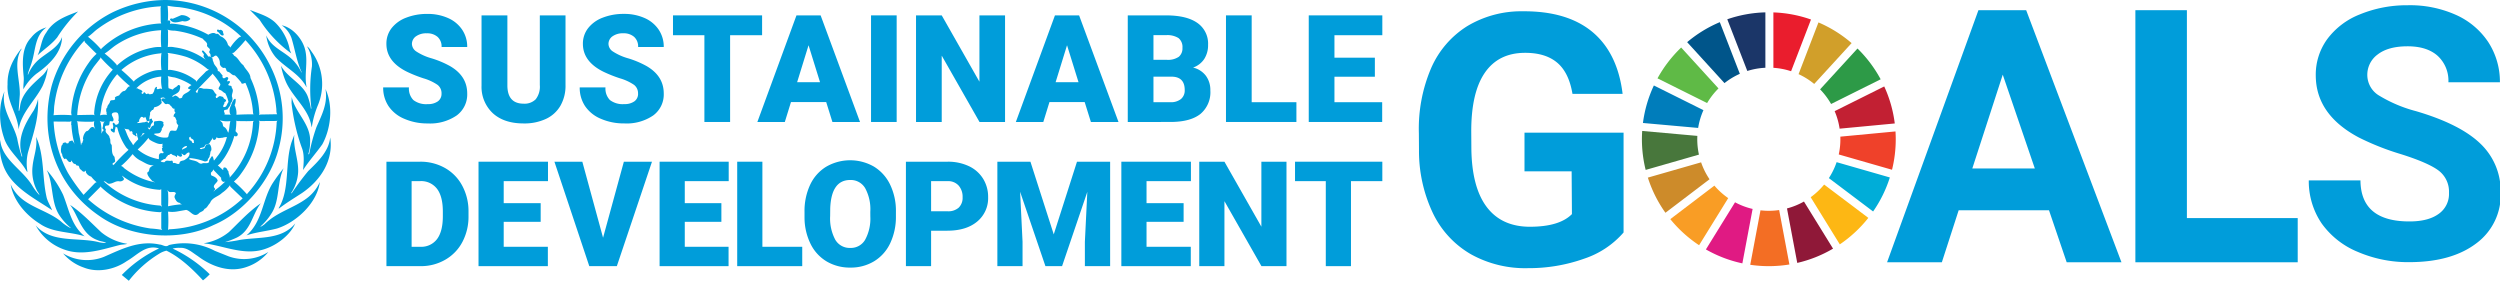 <svg id="Calque_1" data-name="Calque 1" xmlns="http://www.w3.org/2000/svg" width="650" height="73" viewBox="0 0 650 73">
  <title>sustainable-goals-development_ceq-institute</title>
  <g>
    <path d="M422.128,60.443a23.236,23.236,0,0,1-10.177,6.789,42.815,42.815,0,0,1-14.628,2.489A29.015,29.015,0,0,1,382.5,66.139a24.566,24.566,0,0,1-9.9-10.626,37.621,37.621,0,0,1-3.662-16.451l-.03-4.42a39.971,39.971,0,0,1,3.166-16.876,24.275,24.275,0,0,1,9.391-10.96,27.28,27.28,0,0,1,14.462-3.872q11.563-.078,18.12,5.391c4.37,3.648,6.982,9.07,7.833,16.088H408.845q-.933-5.576-4.008-8.144t-8.432-2.532q-6.833.046-10.368,5.205t-3.513,15.294l.028,4.152q.07,10.225,3.99,15.422t11.421,5.146q7.542-.051,10.737-3.288l-.077-11.123H396.369V34.5h25.76Z" fill="#009dda"/>
    <path d="M532.739,54.67H509.254l-4.373,13.522H490.639L514.393,2.65h12.412l24.776,65.542H537.34ZM512.8,43.8h16.252l-8.337-24.388Z" fill="#009dda"/>
    <polygon points="568.593 56.702 597.404 56.702 597.404 68.192 555.199 68.192 555.199 2.65 568.593 2.65 568.593 56.702" fill="#009dda"/>
    <path d="M636.738,50.139a6.87,6.87,0,0,0-2.719-5.808q-2.692-2.014-9.673-4.222a68.28,68.28,0,0,1-11.058-4.366Q602.175,29.836,602.1,19.7a15.7,15.7,0,0,1,2.906-9.419,19.36,19.36,0,0,1,8.482-6.509,32.12,32.12,0,0,1,12.464-2.407A29.229,29.229,0,0,1,638.386,3.8a19.762,19.762,0,0,1,8.509,7.064,18.926,18.926,0,0,1,3.085,10.517H636.586a8.764,8.764,0,0,0-2.86-6.923Q630.9,12,625.807,12.038q-4.912.034-7.62,2.129a6.543,6.543,0,0,0-2.686,5.488,6.269,6.269,0,0,0,3.228,5.291,36.022,36.022,0,0,0,9.425,3.954q11.453,3.362,16.712,8.414a16.986,16.986,0,0,1,5.31,12.645,15.642,15.642,0,0,1-6.295,13.28q-6.353,4.844-17.156,4.918A33.216,33.216,0,0,1,613.044,65.5a21.619,21.619,0,0,1-9.449-7.459A19.563,19.563,0,0,1,600.282,46.9h13.439q.074,10.761,12.932,10.673,4.778-.032,7.443-1.993a6.316,6.316,0,0,0,2.642-5.443" fill="#009dda"/>
    <path d="M443.85,26.792a18.736,18.736,0,0,1,2.958-3.8l-9.7-10.635a33.207,33.207,0,0,0-6.158,8.015Z" fill="#5fba46"/>
    <path d="M467.626,19.279a18.485,18.485,0,0,1,4.067,2.548l9.725-10.619A33.079,33.079,0,0,0,472.8,5.83Z" fill="#d19f2a"/>
    <path d="M489.9,22.476,477.009,28.9a18.473,18.473,0,0,1,1.291,4.554l14.34-1.354a32.7,32.7,0,0,0-2.74-9.626" fill="#c22033"/>
    <path d="M476.083,27.039l12.889-6.425a33.1,33.1,0,0,0-6.023-8l-9.725,10.616a18.693,18.693,0,0,1,2.859,3.806" fill="#2d9a47"/>
    <path d="M441.289,36.2c0-.291.009-.58.023-.868l-14.343-1.284c-.044.712-.072,1.428-.072,2.152a32.986,32.986,0,0,0,.977,7.977L441.725,40.2a18.64,18.64,0,0,1-.436-4" fill="#48773c"/>
    <path d="M474.278,47.987a18.765,18.765,0,0,1-3.5,3.29l7.572,12.26a33.247,33.247,0,0,0,7.416-6.886Z" fill="#fdb714"/>
    <path d="M478.5,36.2a18.4,18.4,0,0,1-.426,3.957l13.851,3.979a32.87,32.87,0,0,0,.968-7.936c0-.68-.023-1.354-.064-2.026l-14.341,1.355c.008.225.013.446.013.671" fill="#ef412a"/>
    <path d="M445.742,48.262l-11.464,8.713a33.289,33.289,0,0,0,7.486,6.782l7.572-12.248a18.759,18.759,0,0,1-3.595-3.247" fill="#f99d25"/>
    <path d="M441.521,33.262a18.331,18.331,0,0,1,1.374-4.62l-12.886-6.42a32.806,32.806,0,0,0-2.844,9.753Z" fill="#007dbb"/>
    <path d="M476.592,64.648,469.029,52.4a18.52,18.52,0,0,1-4.413,1.794l2.669,14.164a32.745,32.745,0,0,0,9.305-3.712" fill="#8f1838"/>
    <path d="M477.521,42.162a18.618,18.618,0,0,1-2.014,4.146l11.5,8.675a32.826,32.826,0,0,0,4.352-8.844Z" fill="#00add8"/>
    <path d="M462.578,54.61a18.781,18.781,0,0,1-2.683.2,18.565,18.565,0,0,1-2.166-.129l-2.667,14.165a33.15,33.15,0,0,0,10.183-.081Z" fill="#f36e24"/>
    <path d="M461.083,17.631a18.408,18.408,0,0,1,4.6.889l5.175-13.444a32.786,32.786,0,0,0-9.778-1.85Z" fill="#ea1d2d"/>
    <path d="M455.678,54.323a18.469,18.469,0,0,1-4.568-1.728l-7.576,12.254a32.858,32.858,0,0,0,9.48,3.624Z" fill="#e01a83"/>
    <path d="M454.3,18.453a18.456,18.456,0,0,1,4.7-.835V3.214a32.862,32.862,0,0,0-9.908,1.8Z" fill="#1b3668"/>
    <path d="M444.48,46.606a18.452,18.452,0,0,1-2.194-4.4l-13.843,3.973a32.838,32.838,0,0,0,4.573,9.14Z" fill="#cd8b2a"/>
    <path d="M448.367,21.606a18.629,18.629,0,0,1,3.99-2.414L447.151,5.763a32.987,32.987,0,0,0-8.489,5.2Z" fill="#00558a"/>
    <path d="M114.8,24.347a2.743,2.743,0,0,0-1.038-2.284,12.874,12.874,0,0,0-3.645-1.695,34.771,34.771,0,0,1-4.265-1.694q-5.386-2.645-5.387-7.272A6.522,6.522,0,0,1,101.8,7.337,8.7,8.7,0,0,1,105.6,4.6a14.778,14.778,0,0,1,5.52-.98,12.916,12.916,0,0,1,5.359,1.067,8.49,8.49,0,0,1,3.683,3.035,7.931,7.931,0,0,1,1.313,4.5h-6.662a3.347,3.347,0,0,0-1.038-2.627,4.041,4.041,0,0,0-2.807-.933,4.569,4.569,0,0,0-2.827.79,2.426,2.426,0,0,0-1.038,2.008,2.44,2.44,0,0,0,1.143,1.931,14.357,14.357,0,0,0,4.017,1.79,24.634,24.634,0,0,1,4.721,1.989q4.492,2.59,4.492,7.139a6.768,6.768,0,0,1-2.74,5.711,12.2,12.2,0,0,1-7.519,2.074,14.907,14.907,0,0,1-6.1-1.208,9.2,9.2,0,0,1-4.112-3.312,8.634,8.634,0,0,1-1.38-4.845h6.7a4.256,4.256,0,0,0,1.151,3.284,5.448,5.448,0,0,0,3.741,1.057,4.306,4.306,0,0,0,2.618-.714,2.36,2.36,0,0,0,.961-2.008" fill="#009dda"/>
    <path d="M147.034,4V22.139a10.424,10.424,0,0,1-1.313,5.339,8.505,8.505,0,0,1-3.769,3.435,13.272,13.272,0,0,1-5.807,1.181q-5.064,0-7.976-2.627a9.375,9.375,0,0,1-2.97-7.2V4h6.721V22.406q.114,4.55,4.225,4.549a4.088,4.088,0,0,0,3.141-1.143,5.339,5.339,0,0,0,1.067-3.712V4Z" fill="#009dda"/>
    <path d="M165.889,24.347a2.743,2.743,0,0,0-1.038-2.284,12.874,12.874,0,0,0-3.645-1.695,34.852,34.852,0,0,1-4.265-1.694q-5.386-2.645-5.387-7.272A6.522,6.522,0,0,1,152.9,7.337a8.7,8.7,0,0,1,3.8-2.742,14.779,14.779,0,0,1,5.52-.98,12.912,12.912,0,0,1,5.359,1.067,8.49,8.49,0,0,1,3.683,3.035,7.931,7.931,0,0,1,1.313,4.5h-6.662a3.347,3.347,0,0,0-1.038-2.627,4.041,4.041,0,0,0-2.807-.933,4.569,4.569,0,0,0-2.827.79,2.425,2.425,0,0,0-1.036,2.008,2.438,2.438,0,0,0,1.141,1.931,14.375,14.375,0,0,0,4.017,1.79,24.634,24.634,0,0,1,4.721,1.989q4.491,2.59,4.492,7.139a6.768,6.768,0,0,1-2.74,5.711,12.2,12.2,0,0,1-7.519,2.074,14.911,14.911,0,0,1-6.1-1.208,9.2,9.2,0,0,1-4.112-3.312,8.634,8.634,0,0,1-1.38-4.845h6.7a4.251,4.251,0,0,0,1.153,3.284,5.442,5.442,0,0,0,3.74,1.057,4.306,4.306,0,0,0,2.618-.714,2.36,2.36,0,0,0,.961-2.008" fill="#009dda"/>
    <polygon points="198.145 9.156 189.827 9.156 189.827 31.714 183.144 31.714 183.144 9.156 174.978 9.156 174.978 3.997 198.145 3.997 198.145 9.156" fill="#009dda"/>
    <path d="M214.81,26.535h-9.156l-1.6,5.178h-7.139L207.083,4h6.282l10.241,27.716h-7.177Zm-7.557-5.158h5.958l-2.988-9.614Z" fill="#009dda"/>
    <rect x="226.47" y="3.998" width="6.662" height="27.716" fill="#009dda"/>
    <polygon points="261.314 31.713 254.671 31.713 244.849 14.466 244.849 31.713 238.166 31.713 238.166 3.997 244.849 3.997 254.652 21.244 254.652 3.997 261.314 3.997 261.314 31.713" fill="#009dda"/>
    <path d="M282.016,26.535h-9.156l-1.6,5.178h-7.139L274.286,4h6.282L290.81,31.714h-7.177Zm-7.557-5.158h5.958l-2.988-9.614Z" fill="#009dda"/>
    <path d="M293.218,31.713V4h9.956q5.349,0,8.137,1.96A6.526,6.526,0,0,1,314.1,11.65a6.594,6.594,0,0,1-.99,3.673,5.758,5.758,0,0,1-2.912,2.246A5.855,5.855,0,0,1,313.53,19.7a6.214,6.214,0,0,1,1.16,3.807,7.343,7.343,0,0,1-2.579,6.121q-2.58,2.044-7.644,2.083ZM299.9,15.552h3.483a4.942,4.942,0,0,0,3.122-.8,2.843,2.843,0,0,0,.933-2.309,2.989,2.989,0,0,0-1.009-2.53,5.411,5.411,0,0,0-3.255-.772H299.9Zm0,4.378v6.643h4.378a4.17,4.17,0,0,0,2.779-.828,2.9,2.9,0,0,0,.971-2.332q0-3.464-3.446-3.484Z" fill="#009dda"/>
    <polygon points="325.436 26.574 337.067 26.574 337.067 31.713 318.755 31.713 318.755 3.997 325.436 3.997 325.436 26.574" fill="#009dda"/>
    <polygon points="357.464 19.949 346.956 19.949 346.956 26.574 359.368 26.574 359.368 31.713 340.274 31.713 340.274 3.997 359.405 3.997 359.405 9.156 346.956 9.156 346.956 14.999 357.464 14.999 357.464 19.949" fill="#009dda"/>
    <path d="M100.473,69.2V42.043h8.748a12.879,12.879,0,0,1,6.473,1.632,11.475,11.475,0,0,1,4.486,4.607,13.924,13.924,0,0,1,1.632,6.669V56.2a13.99,13.99,0,0,1-1.576,6.686,11.519,11.519,0,0,1-4.439,4.626,12.58,12.58,0,0,1-6.388,1.687Zm6.547-22.1V64.163H109.3a5.1,5.1,0,0,0,4.328-2q1.511-2.006,1.51-5.96V55.025q0-3.936-1.51-5.932a5.181,5.181,0,0,0-4.4-2Z" fill="#009dda"/>
    <polygon points="140.575 57.673 130.963 57.673 130.963 64.163 142.441 64.163 142.441 69.2 124.415 69.2 124.415 42.043 142.477 42.043 142.477 47.097 130.963 47.097 130.963 52.823 140.575 52.823 140.575 57.673" fill="#009dda"/>
    <polygon points="156.796 61.813 162.204 42.044 169.516 42.044 160.377 69.199 153.215 69.199 144.15 42.044 151.405 42.044 156.796 61.813" fill="#009dda"/>
    <polygon points="187.56 57.673 178.041 57.673 178.041 64.163 189.425 64.163 189.425 69.2 171.493 69.2 171.493 42.043 189.462 42.043 189.462 47.097 178.041 47.097 178.041 52.823 187.56 52.823 187.56 57.673" fill="#009dda"/>
    <polygon points="198.222 64.163 208.582 64.163 208.582 69.199 191.674 69.199 191.674 42.044 198.222 42.044 198.222 64.163" fill="#009dda"/>
    <path d="M232.939,56.18a16.018,16.018,0,0,1-1.474,7.033,10.889,10.889,0,0,1-4.188,4.71,11.662,11.662,0,0,1-6.183,1.65,11.826,11.826,0,0,1-6.154-1.594,10.878,10.878,0,0,1-4.188-4.56,15.56,15.56,0,0,1-1.576-6.808V55.081a16.1,16.1,0,0,1,1.464-7.042,10.869,10.869,0,0,1,4.2-4.708,12.416,12.416,0,0,1,12.374-.019,11.058,11.058,0,0,1,4.208,4.672,15.644,15.644,0,0,1,1.519,6.948Zm-6.659-1.138a11.421,11.421,0,0,0-1.352-6.145,4.336,4.336,0,0,0-3.87-2.1q-4.924,0-5.2,7.387l-.019,1.995a11.751,11.751,0,0,0,1.325,6.137,4.328,4.328,0,0,0,3.935,2.145,4.278,4.278,0,0,0,3.825-2.107,11.431,11.431,0,0,0,1.361-6.062Z" fill="#009dda"/>
    <path d="M242.085,59.986V69.2h-6.547V42.044h10.837a12.618,12.618,0,0,1,5.511,1.146,8.654,8.654,0,0,1,3.712,3.264,8.921,8.921,0,0,1,1.315,4.8,7.855,7.855,0,0,1-2.845,6.35q-2.842,2.379-7.8,2.379Zm0-5.055h4.29a4.046,4.046,0,0,0,2.9-.952,3.531,3.531,0,0,0,1-2.685,4.372,4.372,0,0,0-1.026-3.041,3.638,3.638,0,0,0-2.8-1.157h-4.364Z" fill="#009dda"/>
    <polygon points="267.913 42.043 273.975 60.937 280.018 42.043 288.634 42.043 288.634 69.199 282.069 69.199 282.069 62.858 282.704 49.877 276.138 69.199 271.811 69.199 265.227 49.858 265.862 62.858 265.862 69.199 259.314 69.199 259.314 42.043 267.913 42.043" fill="#009dda"/>
    <polygon points="307.738 57.673 298.098 57.673 298.098 64.163 309.604 64.163 309.604 69.2 291.551 69.2 291.551 42.043 309.64 42.043 309.64 47.097 298.098 47.097 298.098 52.823 307.738 52.823 307.738 57.673" fill="#009dda"/>
    <polygon points="334.486 69.2 327.977 69.2 318.353 52.302 318.353 69.2 311.806 69.2 311.806 42.043 318.353 42.043 327.958 58.941 327.958 42.043 334.486 42.043 334.486 69.2" fill="#009dda"/>
    <polygon points="359.405 47.097 351.254 47.097 351.254 69.199 344.706 69.199 344.706 47.097 336.707 47.097 336.707 42.043 359.405 42.043 359.405 47.097" fill="#009dda"/>
    <path d="M70.4,17.386a30.215,30.215,0,0,1,2.011,21.405c-2.087,8.145-8.939,16.382-16.916,19.731-8.982,4.4-21.74,3.3-29.747-2.437C14.616,48.458,10.063,35.32,13.427,22.349A30.962,30.962,0,0,1,29.108,3.289,32.154,32.154,0,0,1,42.963,0,30.608,30.608,0,0,1,70.4,17.386M43.572,1.492a21.271,21.271,0,0,1,.045,4.2.629.629,0,0,1,.138-.365c.214-.121.4.062.488.214.014.214.1.579-.077.7.182.03.274-.106.441-.106a22.692,22.692,0,0,1,9.606,2.924V8.982c.594-.289,1.356-.67,1.965-.152.729-.274.867.623,1.46.731a3.2,3.2,0,0,1,1.615,2.055c.137.274.562.471.623.761a11.712,11.712,0,0,1,2.3-2.664l.517-.212A28.406,28.406,0,0,0,46.541,1.857a23.468,23.468,0,0,1-2.969-.365m-1.705.152a29.628,29.628,0,0,0-16.381,5.8c-.929.64-1.751,1.614-2.695,2.161h.137a25.871,25.871,0,0,1,3.365,3.242l.077-.212A24.161,24.161,0,0,1,41.927,6.09l-.137-.367L41.745,2.07Zm5.223,2.3L44.9,4.887c-.182-.076-.533-.168-.653.076-.092.077,0,.183.029.259.808,1.035,2.207.456,3.213.259a1.931,1.931,0,0,0,1.979-.518V4.856a3.041,3.041,0,0,0-2.375-.913M43.541,7.7l.153.289c-.032,1.417.061,2.924-.077,4.248a4.829,4.829,0,0,1,1.751.061A17.833,17.833,0,0,1,53.56,15.59a2.177,2.177,0,0,1-.7-1.1.166.166,0,0,1,.183-.061c.03-.474-.471-.717-.549-1.143a.313.313,0,0,1,.335-.138,9.923,9.923,0,0,1,1.34,1.569c.335-.137.609.076.853.259.441.259.167.822.5,1.126.062.9,1.158,1.4,1.1,2.3.015.212.273.046.364.152l.915,1.127a.454.454,0,0,0,.15.624c.412.182.641-.336,1.052-.259.594.335-.091.731-.03,1.1.228.015.517-.182.7.046.076.335-.274.549-.411.761,0,.335.273.259.517.335a.419.419,0,0,1,.365.549c.762.791-.229,1.644.137,2.481a1.445,1.445,0,0,1-.394,1.493c.015.669-.594,1.079-.838,1.643l-.776.153c-.412.411.349.913-.061,1.172l1.7.032-.182-.183a2.512,2.512,0,0,1,.228-2.161,4.866,4.866,0,0,1,.808-1.675c.107-.03.3-.229.4,0A3.078,3.078,0,0,1,61,27.357a4.651,4.651,0,0,1,.47,2.482c1.508-.092,2.986-.123,4.462-.107l-.138-.288a21.877,21.877,0,0,0-1.978-7.887c-.32.015-.549.274-.914.183a.288.288,0,0,1-.183-.3,20.927,20.927,0,0,0-1.675-1.857c-.776.075-1.125-.823-1.826-.914-.623-.259-.2-1.264-1.1-.99a1.47,1.47,0,0,1-.959-1.02,2.5,2.5,0,0,0-.868-2.161c-.547-.2-.776.532-1.323.41-.3-.152-.168-.547-.259-.806-.107-.228-.365-.4-.32-.7.717-.943-.868-.929-.517-1.857-.092-.67-.777-.929-1.127-1.462a24.707,24.707,0,0,0-7.384-2.116A5.1,5.1,0,0,1,43.541,7.7m13.778.03c-.32.3-.594-.273-.884.077a.625.625,0,0,0,.106.441c.64.229.715,1.158,1.538.944.244-.274-.153-.564-.077-.914a.906.906,0,0,0-.684-.549m-27.328,4.1c-.944.655-1.811,1.507-2.786,2.086a24.427,24.427,0,0,1,3.075,2.846l.107.289a18.254,18.254,0,0,1,9.133-4.629,8.1,8.1,0,0,1,2.405-.182,30.236,30.236,0,0,1-.03-4.385,23.381,23.381,0,0,0-11.905,3.974m33.829-1.385a35.392,35.392,0,0,1-3.03,3.257l-.518.106c.32.077.411.458.624.686,1.111.593,1.4,1.781,2.375,2.451.549,1.141,1.813,2.024,1.858,3.333a24.144,24.144,0,0,1,2.313,9.454l-.121.183a.629.629,0,0,0,.365-.138l4.385-.076c-.289-.426-.167-1.05-.244-1.569a30.09,30.09,0,0,0-8.007-17.689m-41.866.106a29.933,29.933,0,0,0-7.795,16.625c-.167.914-.062,1.857-.244,2.786a30.442,30.442,0,0,1,4.7,0l-.107-.594A24.747,24.747,0,0,1,23.08,16.32a12.474,12.474,0,0,1,2.04-2.33c-.99-.929-2.025-2.01-3.06-3.03Zm20.019,3.181-.258.153A17.77,17.77,0,0,0,31.56,18.192a41,41,0,0,1,3.242,3.03c.076-.106.153-.214.229-.335a13.934,13.934,0,0,1,4.644-2.405,6.914,6.914,0,0,1,2.3-.259,20.21,20.21,0,0,1,0-4.491m1.6.03.153.335-.03,4.126.4-.076a13.362,13.362,0,0,1,6.834,2.787l.107.319c.685-.958,1.72-1.781,2.528-2.695l.761-.441-.365-.152A17.737,17.737,0,0,0,48.473,14.8a27.008,27.008,0,0,0-4.9-1.035M26.11,14.9l-.03.289L24.435,17.28a24.274,24.274,0,0,0-4.354,12.636l4.171-.076.4.152c-.168-.106-.123-.289-.183-.441a18.36,18.36,0,0,1,4.856-11.434A30.462,30.462,0,0,1,26.11,14.9m29.124,4.233-.077.183c-1.4,1.461-2.939,2.968-4.277,4.461a1.052,1.052,0,0,0,.411.441c.061-.365.258-.685.289-1.066.365-.5.913-.183,1.385-.076a10.359,10.359,0,0,1,2.161.152c.549.274.594.975,1.1,1.249a.431.431,0,0,1-.152.578c.152,1.143.7-.3,1.279-.03.244.092.549.062.731.321.091.471.67.38.7.837-.045.228-.289.288-.441.411.137.456-.473.746-.259,1.234.882.167.913-.853,1.325-1.309a8.19,8.19,0,0,0-.853-2.3c-.5-.107-.806-.7-1.309-.806-.975-.382.152-.99.032-1.569a18.3,18.3,0,0,0-2.04-2.71m-24.77.152a17.924,17.924,0,0,0-4.1,8.434A14.02,14.02,0,0,1,26,29.991a3.81,3.81,0,0,1,1.9-.076c-.35-.183-.061-.624-.259-.868-.044-.38-.106-.852.259-1.1-.045-.624.624-.944.685-1.508.168-.638.9-.212,1.249-.547.228-.121.03-.335.03-.5.3-.41.776-.4,1.141-.623A3.243,3.243,0,0,1,32.033,23.7c.913.032.928-1.248,1.795-1.278a36.409,36.409,0,0,1-3.363-3.137m13.153.5c.289.868.03,2.146.214,3.151l1.1.365c.32-.532,1.02-.64,1.325-1.141.2-.167.426,0,.579.183a3.051,3.051,0,0,1-.183,1.217c-.411.823-1.385.928-1.933,1.523.35.2.547-.168.837-.244a1.832,1.832,0,0,1,1.02.685c.274.121.533-.045.776-.138.168-1.263,1.751-1.081,2.222-2.268l-.288.106c-.121-.168-.426-.091-.411-.367a3.173,3.173,0,0,1,.913-.729,15.5,15.5,0,0,0-4.338-1.979,14.661,14.661,0,0,1-1.828-.365m-8.19,3.181h.335c.365.367.959.289,1.234.777.137.273-.259.243-.244.471.076.061.183.076.244.183.289.106.228-.168.335-.291.38-.379.441.367.806.367a.564.564,0,0,1,.808.106c.243-.214.761-.015.837-.411.471-.5.214-1.279.914-1.6.243.137-.015.365.076.579.471.2,1-.4,1.385.076a9.607,9.607,0,0,1-.229-3.319,10.385,10.385,0,0,0-6.5,3.06M42.811,25.5c-.244-.274-.776-.107-1.1,0,.3.3.182.852.365,1.234a2.9,2.9,0,0,1-1.934,1.141c-.2.243-.152.776-.624.731-.152.335-.67.532-.471,1.02a9.35,9.35,0,0,0-.259,1.751c-.9.562-.64-.746-1.1-1.02l-.153.259c-.182.046-.3-.061-.426-.183-.137-.046-.365-.091-.487.03-.2.335-.5.609-.426,1.067-.091.273-.549.182-.488.471a8.719,8.719,0,0,0,1.537-.212c.35.091.64-.168.991-.185a.329.329,0,0,1,.212.367h.123a.616.616,0,0,0,.243-.731c.03-.32.38-.32.594-.411.2.091.076.288.106.441.685.259-.167.761-.259,1.126-.183.289,0,.944-.578.853a.215.215,0,0,1-.152-.259h-.077a.785.785,0,0,0,.412.685c.426-.35.44-.944,1.049-1.02.32-.335-.137-.853.335-1.126.793-.015,1.644-.351,2.269.288-.045.274-.152.4.076.624a3.026,3.026,0,0,1-.547,1.02.522.522,0,0,1-.153.579c-.214.929-1.279.488-1.9.806a4.826,4.826,0,0,0,3.365.914c.655-.03.365-.838.7-1.2.212-1.067,1.187-.335,1.781-.624a4.277,4.277,0,0,0,.517-1.417,1.01,1.01,0,0,1-.411-1.141c-.259-.35-.229-.99-.791-1.05a.3.3,0,0,1,.062-.365c-.016-.335.319-.442.41-.7-.35-.229-.259-.732-.228-1.02-.6.167-.656-.609-1.1-.776-.107-.35-.488-.412-.793-.473-.731.35-.853-.549-1.4-.761-.061-.167-.183-.411,0-.549.274-.228.64-.03.958-.045Zm-13.23,3.76c-1.232.4.2,1.325-.106,2.086-.168.442-.624.03-.944.214l-.121.806c-.183.471-.777.121-1.05.441-.2.3.014.624.182.868-.426.975.958,1.278.944,2.161.426.549-.061,1.34.549,1.828.137.988-.138,2.328.731,3.1l.152.945c.183.655-.776.487-.655,1.064.183-.09.229.153.244.214v-.03a40.27,40.27,0,0,1,3.912-3.989l-.578-.578a15.212,15.212,0,0,1-2.345-5.223l-.442-.228c-.015.487-.243.867-.212,1.355l-.153.182c-.32-.015-.517-.274-.791-.441-.061-.168-.229-.442.03-.579a.5.5,0,0,1,.365.106c.138-.167.076-.411.153-.623.045-.367-.274-.7-.046-1.02.288-.03.5.32.623.517.289.091.518-.152.762-.259,0-.258.365-.608-.03-.76a3.591,3.591,0,0,0-.032-1.8c-.167-.5-.731-.411-1.141-.365m28.5.517c-.123.062-.289.015-.442.032a1.073,1.073,0,0,1,.442-.032m-.944,1.493.471.471c.473.32.153,1,.655,1.279.594.3.808.99,1.066,1.508a1.611,1.611,0,0,0,.138-.442c.212-.837.182-1.781.441-2.6a6.447,6.447,0,0,1-2.771-.212m10.414.212-.259-.182.152.411a24.513,24.513,0,0,1-4.826,13.519,10.1,10.1,0,0,1-1.8,1.964,31.833,31.833,0,0,1,3.4,3.333l.123-.228a29.319,29.319,0,0,0,7.6-18.589l.182-.365-.229.107Zm-6.106-.106a16.408,16.408,0,0,1-.212,2.74l.5.549a.558.558,0,0,1-.107.7.6.6,0,0,1-.7-.046,19.9,19.9,0,0,1-2.664,5.816c-.5.64-.988,1.522-1.643,1.857L58,44.211c.077-.076.032-.2.045-.3,0-.183.092-.4.321-.365.67-.016.685.7,1.066,1.066-.076.579.426,1.035.259,1.569a22.585,22.585,0,0,0,6.1-14.509l.214-.243c-1.37.137-2.816.044-4.232.059Zm-35.517.047.229.365a12.3,12.3,0,0,1,.214,2.983c.167-.289.212-.685.578-.867.045-.274-.365-.35-.319-.624.288-.564.014-1.478.761-1.72a1.753,1.753,0,0,1-1.462-.137m-7.337.059-.412.153L13.946,31.6a31.06,31.06,0,0,0,3.73,13.368,49.775,49.775,0,0,0,4.05,5.694l3.03-3.137.365-.152A9.156,9.156,0,0,1,23.7,45.915a2.1,2.1,0,0,1-1.279-.973c-.153-.168-.015-.471-.183-.593l-.182.228c-.533.259-.731-.289-1.1-.518-.473-.258-.244-1.158-.884-.99-.244-.015-.32-.289-.473-.441-.593.062-.746-.594-1.066-.913-.061.137,0,.318-.182.411-.609.137-.823-.609-1.234-.914-.106.046-.182.168-.335.137a1.78,1.78,0,0,1-.623-1.279c-.5-.562-.274-1.461-.183-2.146.091-.182.35-.288.3-.517.136-.32.471-.35.793-.365a.788.788,0,0,1,.3.289c.2-.123.64.015.473-.427a2.015,2.015,0,0,1,.988-.365,6.382,6.382,0,0,0,.686.944l-.214-.335a24.065,24.065,0,0,1-.731-4.629c.015-.091-.2-.137-.077-.228l.03.045a4.838,4.838,0,0,1,.047-.853m5.952,0-.335.153a35.428,35.428,0,0,1-4.232-.106l.182.259.335,2.8a21.451,21.451,0,0,1,.579,3.181c.167-.229.061-.685.473-.731-.168-.335.319-.624.044-.914a3.066,3.066,0,0,1,.868-2.01c.777-.03.838-1.05,1.614-1.1.4-.015.64.517.806.7a2.9,2.9,0,0,1-.335-2.238m7.825,1.873c.426.791.655,1.69,1.1,2.481.274.7.883,1.249,1.157,1.934A10.531,10.531,0,0,1,35.9,36.28a.8.8,0,0,0-.138-.594c-.138-.32-.015-.776-.259-1.052-.4.138.138.533-.029.762a.243.243,0,0,1-.367-.182,1.013,1.013,0,0,1-.731-.685c.289-.183-.076-.259-.152-.412-.152-.076-.168-.061-.289.076a.4.4,0,0,1-.229-.029c0-.868-.975-.351-1.34-.808m4.78,1.2a2.2,2.2,0,0,1-.623.988l.044.03c.367-.258.624-.731,1.1-.761Zm12.028,1.248a1.109,1.109,0,0,0,.244.731c.593-.091.334.731.882.655.3-.091.015-.35.106-.547-.091-.458-.532-.5-.838-.777-.029-.091.032-.167.077-.243-.228-.123-.335.014-.471.182m8.616.03c-.441-.03-.975.229-1.355-.076-.138-.123-.228.061-.214.182-.152.229-.3.518-.653.412-.274-.123-.274-.412-.365-.624a1.666,1.666,0,0,1-.077.471,5.282,5.282,0,0,0-.655,1.02c-.32.35-.837.229-1.172.518-.062.731-.867.578-1.325.806-.03.092.076.106.123.183a.589.589,0,0,0,.653-.152c.64.167.5-.641.868-.914.32-.047.623-.32.958-.107a2.159,2.159,0,0,1,.365,1.538c-.365.364-.182.959-.441,1.385.061.5-.547.731-.471,1.234a1.07,1.07,0,0,1-.837.258,14.3,14.3,0,0,0-3.807-.867.267.267,0,0,0-.182.289c.547.288,1.218.3,1.8.549.518.135.868.776,1.522.578.549-.3,1.462.182,1.828-.4-.061-.564.426-.975.67-1.462l.183-.044c.3.318.288.79.425,1.141.427-.458.762-.959,1.143-1.432a13.618,13.618,0,0,0,2.222-4.7,4.491,4.491,0,0,0-1.2.212m-19.182,0a23.669,23.669,0,0,1-2.817,3.03,11.624,11.624,0,0,0,5.481,2.528c.107-.412-.061-.929.153-1.279.152-.335.564-.32.868-.259a.259.259,0,0,0,.182-.4c-.441-.09-.244-.578-.4-.852.015-.152.274-.121.214-.32-.3-.243.152-.517-.107-.776.107-.076.183-.244.335-.244-.958.5-1.995-.106-2.846-.487-.4-.229-.975-.456-1.066-.944M47.455,38.5c-.045.121-.214.335,0,.411.365-.38,1.141-.365,1.172-.913-.533-.077-.806.212-1.172.5m1.72,1.141c-.473,0-.715.367-1.067.655-.426.244-.638-.456-.99-.288.016.076.092.106.153.137a.345.345,0,0,1,0,.441c-.517.473-.761-.228-1.249-.183v.183c.015.106-.029.274-.182.214-.3-.5-.929-.32-1.234-.762-.2-.1-.38.03-.517.153-.107.229-.594-.03-.473.365-.38.137-.426.549-.7.791-.471-.076-.685.458-1.126.442.046.091,0,.243.137.258a1.547,1.547,0,0,0,.884.107c.456-.732,1.218-.123,1.857-.4.4.075.123.5.412.654.623-.2,1.1.533,1.6.077-.03-.715.777-.656,1.218-.838.685-.411,1.461-.959,1.385-1.872Zm-14.691.426a22.538,22.538,0,0,1-3.03,3.107c.471.03.731.547,1.126.776a19.017,19.017,0,0,0,7.78,3.471l-.732-.335c-.549-.623-1.323-1.355-1.354-2.222.547-.183.487-.792.67-1.2a3.061,3.061,0,0,1,1.6-.884c-1.537.641-2.877-.5-4.156-1.1a5.9,5.9,0,0,1-1.9-1.614m21.145,4.248-.106-.289a2.483,2.483,0,0,1-.685.868c.015.243-.076.608.214.776.609.2,1.4.594,1.538,1.309-.244.67-1.523,1.279-.732,2.01.259.365-.365.5-.258.806l.212-.288a21.286,21.286,0,0,0,2.71-2.269h.106c-.182-.061-.411.121-.624.03a.972.972,0,0,1-.5-1.02ZM31.15,44.9l-.061-.107.061.183Zm.487.655a.678.678,0,0,1-.365-.471Zm.106.121c.092.365.579.594.442,1.05a1.289,1.289,0,0,1-1.218.411c-.867-.137-1.507.518-2.329.609-.746.229-1-.685-1.69-.609a23.946,23.946,0,0,0,14.737,6.317l.427.291-.183-.518V49.2l-.364.153a17.639,17.639,0,0,1-9.821-3.684m28.135,2.846-.076-.364a8.234,8.234,0,0,1-2.086,2.008c-.99.99-2.6,1.2-3.107,2.634-.532.487-.715,1.249-1.461,1.523-.273.729-1.049.685-1.491,1.217-1.279,1.141-2.1-.731-3.259-.959l-2.328.411a7.323,7.323,0,0,1-2.375.032,35.892,35.892,0,0,1,0,4.779l.288-.182A29.631,29.631,0,0,0,63.09,51.579Zm-33.8-.046-.045.183L22.9,51.807a30.849,30.849,0,0,0,16.229,7.6,25.291,25.291,0,0,1,3.03.365l-.229-.365V55.28l.153-.23-.471.124a24.022,24.022,0,0,1-15.529-6.7M43.466,49.54l.229.335a31.083,31.083,0,0,1,0,3.759,23.546,23.546,0,0,1,3.653-.517,1.276,1.276,0,0,1-.67-.4c-.714-.046-1.05-.793-1.278-1.355-.107-.411.167-.747.335-1.1-.3-.624-1.249-.167-1.8-.4-.152-.123-.259-.3-.471-.335" fill="#009dda"/>
    <path d="M71.462,5.77a13.482,13.482,0,0,1,3.9,7.262l.367.853a32.036,32.036,0,0,1-8.251-8.769L64.948,2.558C67.17,3.5,69.56,4.065,71.462,5.77" fill="#009dda"/>
    <path d="M14.859,9.743c-1.493,1.843-3.4,3.06-5.085,4.644.913-1.888.944-4.142,2.237-5.876,1.843-3.213,5.253-4.339,8.3-5.527a37.656,37.656,0,0,0-5.45,6.76" fill="#009dda"/>
    <path d="M79.38,13.108c.715,3.2-.32,6.317.335,9.545l-.03.03c-1.737-3.425-5.435-5.039-7.978-7.78a10.93,10.93,0,0,1-2.481-5.709c1.461,3.518,5.388,4.294,7.642,7.248a9.532,9.532,0,0,1,1.493,2.405l.076-.077C77.141,16,76.7,12.879,75.8,9.925a6.9,6.9,0,0,0-2.557-3.35c2.954.609,5.526,3.7,6.135,6.532" fill="#009dda"/>
    <path d="M12.088,7.125C9.074,9.2,9.272,12.91,8.313,16c-.3,1.143-.838,2.193-1.1,3.365l.076.061a10.471,10.471,0,0,1,2.481-3.654c2.147-1.978,5.314-3.212,6.364-6.135C16.093,13.7,12.7,16.9,9.454,19.183A13.548,13.548,0,0,0,6.09,23.2c-.076-1.02.153-2.055.077-3.151-.35-3.548-.609-7.6,1.9-10.231a7.564,7.564,0,0,1,4.019-2.695" fill="#009dda"/>
    <path d="M81.282,13.808a14.262,14.262,0,0,1,1.325,13.656A24.078,24.078,0,0,0,81.069,33.1c-.137-.335-.167-.793-.288-1.173-1.066-4.094-4.947-7.018-6.547-10.885A20.405,20.405,0,0,1,73.06,17.1c1.706,3.151,5.908,4.78,7.05,8.251a15.768,15.768,0,0,1,.729,2.922.117.117,0,0,0,.123-.106A39.908,39.908,0,0,1,81.1,17.309a8.963,8.963,0,0,0-1.279-5.252c.686.4.991,1.157,1.462,1.751" fill="#009dda"/>
    <path d="M5.648,12.667c-2.313,3.516-.4,7.947-.5,11.951l-.3,4.1c.045.03.045.153.152.106A14.181,14.181,0,0,0,5.253,27.4c.549-3.3,3.41-5.649,5.922-7.931a6.47,6.47,0,0,0,1.28-1.9,16.9,16.9,0,0,1-1.4,4.827C9.1,26.2,5.5,29.321,4.842,33.676c-.32-4.172-3.166-7.293-2.877-11.723-.092-3.593,1.4-6.531,3.5-9.211.061-.03.106-.091.182-.076" fill="#009dda"/>
    <path d="M83.81,37.512c-1.6,2.268-3.532,4.385-5.009,6.7.168-1.828.382-4.081-.335-5.817A50.453,50.453,0,0,1,75.8,26.779l.046-1.567c.929,4.186,5.041,7.063,4.782,11.752a10.274,10.274,0,0,1-.473,3.106l.076.077.183-.214a46.685,46.685,0,0,1,1.857-6.866c1.355-3.09,3.03-6.212,2.345-9.941,2.055,4.4,1.431,10.276-.806,14.386" fill="#009dda"/>
    <path d="M4.476,36.05a38.682,38.682,0,0,0,1.172,4.644c.062.03.107-.03.153-.076-1.569-4.385.685-8.45,2.954-11.875A11.565,11.565,0,0,0,9.9,25.714a25.565,25.565,0,0,1-.549,6.317c-.547,2.619-1.37,5.1-2.084,7.643a11.948,11.948,0,0,0-.107,5.039l-.229-.183c-1.66-3.06-4.947-5.45-5.922-8.8a18.642,18.642,0,0,1-.791-8.662,16.148,16.148,0,0,1,.944-3.319c-.929,4.75,2.268,8.175,3.318,12.3" fill="#009dda"/>
    <path d="M77.522,44.713a10.952,10.952,0,0,1-1.858,5.526h.183a69.632,69.632,0,0,1,4.309-5.785C82.805,41.9,85.5,39.278,85.85,35.73c.9,5.923-2.422,11.114-7.339,14.462-2.025,1.326-4.08,2.558-6.029,4.066v-.182c2.984-4.964,1.522-11.77,3.365-17.219l.685-1.826c-.38,3.395,1.1,6.272.99,9.682" fill="#009dda"/>
    <path d="M12.149,51.443c.32,1.126.975,2.131,1.4,3.213C9.013,51.564,2.832,48.626.823,42.963a14.072,14.072,0,0,1-.761-6.608c.365,5.039,5.784,7.7,8.3,11.875a13.819,13.819,0,0,0,1.9,2.513c-.121-.533-.623-.99-.806-1.538a10.856,10.856,0,0,1-.99-5.952c.244-2.573,1.325-4.964.914-7.674,2.207,4.765,1.538,10.7,2.771,15.864" fill="#009dda"/>
    <path d="M70.762,55.2a15.077,15.077,0,0,1-3.106,3.73c.4-.016.746-.365,1.1-.594,3.274-3.259,7.536-4.171,11.067-6.82a10.674,10.674,0,0,0,3.336-4.2c-.671,5.4-6.046,10.473-11.114,12.087-2.619.7-5.42.928-7.963,1.8,4.309-3.7,4.066-9.424,6.943-13.777a44.254,44.254,0,0,1,2.74-3.7c-1.751,3.516-.99,8.068-3,11.479" fill="#009dda"/>
    <path d="M16.4,50.635c1.523,3.745,2.1,7.977,5.618,10.809-3.807-1.248-8.266-.9-11.617-3.243-3.669-2.254-6.942-6.073-7.627-10.276,2.527,5.724,8.86,6.2,13.107,9.682A10.549,10.549,0,0,0,18.361,59.3l.046-.045a14.682,14.682,0,0,1-2.787-3.03c-2.48-3.457-1.613-8.3-3.47-12.011A27.938,27.938,0,0,1,16.4,50.635" fill="#009dda"/>
    <path d="M61.552,61.779a23.244,23.244,0,0,1-3.06,1.172,32.144,32.144,0,0,0,3.973-.593c5.024-.792,10.779.015,14.3-4.263-1.308,2.984-4.582,5.481-7.565,6.532-5.132,1.933-10.292-.441-15.209-1.234l-.944-.123v-.03a13.794,13.794,0,0,0,6.5-2.922c2.755-2.649,5.206-5.374,8.266-7.46-2.268,2.908-2.512,7.048-6.257,8.921" fill="#009dda"/>
    <path d="M26.338,60.394a14.164,14.164,0,0,0,6.76,3c-.593.214-1.369.153-2.01.321-4.43,1.1-9.363,2.877-14.067,1.278A13.648,13.648,0,0,1,9.272,58.6c4.05,4.614,10.672,3.077,16.076,4.279a7.582,7.582,0,0,0,2.269.289c-.64-.411-1.537-.365-2.238-.731-4.232-1.493-4.856-6.076-7.154-9.165,2.937,1.948,5.4,4.582,8.113,7.125" fill="#009dda"/>
    <path d="M59.405,66.636a11.733,11.733,0,0,0,10.367-1.127,12.307,12.307,0,0,1-5.479,3.837c-4.568,1.705-9.333-.076-12.9-2.787-1.446-.913-2.724-2.237-4.6-2.116a6.45,6.45,0,0,0-1.9.183,35.282,35.282,0,0,1,9.638,6.684,14.59,14.59,0,0,1-1.751,1.582c-2.833-3.059-5.984-6-9.5-7.719a6.174,6.174,0,0,0-1.964.839A29.335,29.335,0,0,0,33.494,73l-1.828-1.507a33.411,33.411,0,0,1,9.683-6.9c-3.471-1.1-5.74,1.813-8.374,3.289-3.075,2.146-7.49,3.151-11.205,1.675A12.255,12.255,0,0,1,16.4,65.875a11.914,11.914,0,0,0,10.6.914c4.461-1.934,9.089-4.386,14.462-3.213.838.015,1.66.852,2.452.137a17.167,17.167,0,0,1,11.95,1.508Z" fill="#009dda"/>
  </g>
</svg>
